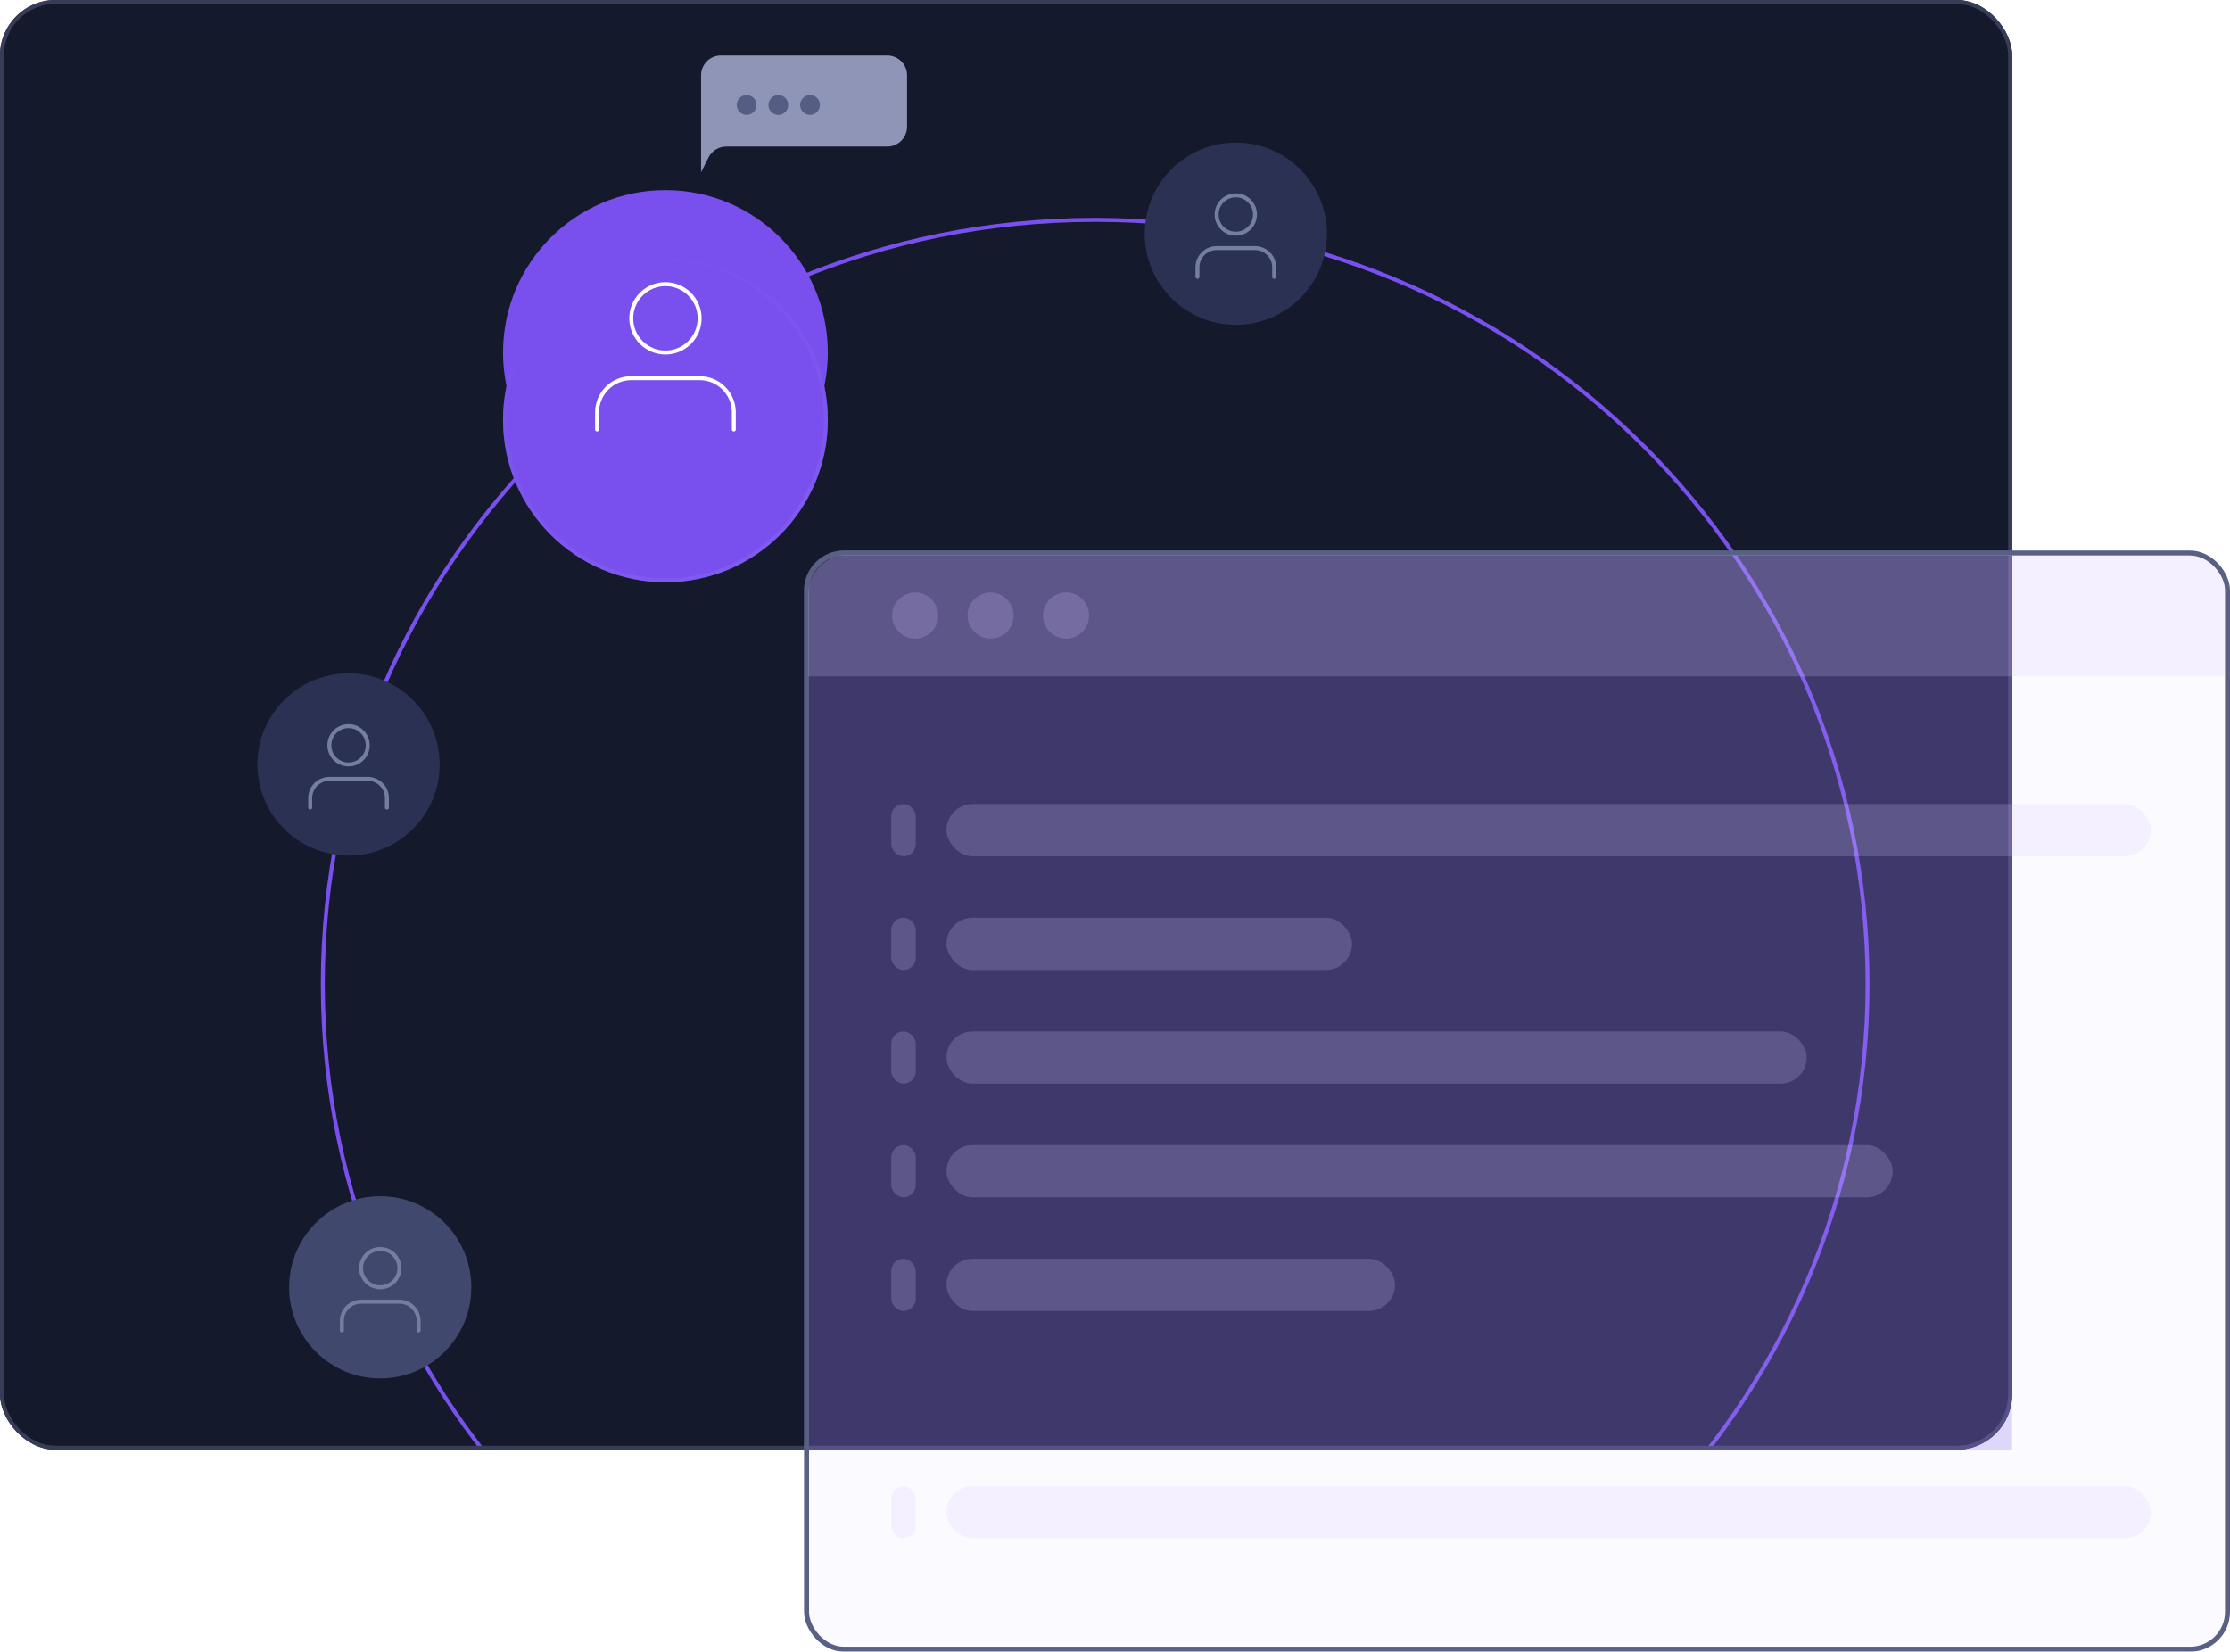 <svg width="563" height="417" viewBox="0 0 563 417" fill="none" xmlns="http://www.w3.org/2000/svg">
<g clip-path="url(#clip0_844_7034)">
<rect width="508" height="366" rx="14" fill="#15192C"/>
<path d="M471.5 248.5C471.5 355.086 384.2 441.5 276.5 441.5C168.8 441.5 81.5 355.086 81.5 248.5C81.5 141.914 168.8 55.5 276.5 55.5C384.2 55.5 471.5 141.914 471.5 248.5Z" stroke="#7950ED"/>
<g filter="url(#filter0_f_844_7034)">
<circle cx="168" cy="89" r="41" fill="#7950ED"/>
</g>
<g filter="url(#filter1_bd_844_7034)">
<circle cx="168" cy="89" r="41" fill="#7950ED"/>
<circle cx="168" cy="89" r="40.5" stroke="url(#paint0_linear_844_7034)"/>
</g>
<path d="M185.263 108.421V104.105C185.263 101.816 184.354 99.621 182.735 98.002C181.116 96.383 178.921 95.474 176.632 95.474H159.368C157.079 95.474 154.884 96.383 153.265 98.002C151.646 99.621 150.737 101.816 150.737 104.105V108.421" stroke="white" stroke-linecap="round" stroke-linejoin="round"/>
<path d="M168 89C172.767 89 176.632 85.135 176.632 80.368C176.632 75.601 172.767 71.737 168 71.737C163.233 71.737 159.368 75.601 159.368 80.368C159.368 85.135 163.233 89 168 89Z" stroke="white" stroke-linecap="round" stroke-linejoin="round"/>
<circle cx="96" cy="325" r="23" fill="#40486D"/>
<path d="M105.684 335.895V333.474C105.684 332.189 105.174 330.958 104.266 330.05C103.358 329.142 102.126 328.632 100.842 328.632H91.158C89.874 328.632 88.642 329.142 87.734 330.05C86.826 330.958 86.316 332.189 86.316 333.474V335.895" stroke="#767EA0" stroke-linecap="round" stroke-linejoin="round"/>
<path d="M96 325C98.674 325 100.842 322.832 100.842 320.158C100.842 317.484 98.674 315.316 96 315.316C93.326 315.316 91.158 317.484 91.158 320.158C91.158 322.832 93.326 325 96 325Z" stroke="#767EA0" stroke-linecap="round" stroke-linejoin="round"/>
<circle cx="88" cy="193" r="23" fill="#2A3152"/>
<path d="M97.684 203.895V201.474C97.684 200.189 97.174 198.958 96.266 198.05C95.358 197.142 94.126 196.632 92.842 196.632H83.158C81.874 196.632 80.642 197.142 79.734 198.05C78.826 198.958 78.316 200.189 78.316 201.474V203.895" stroke="#767EA0" stroke-linecap="round" stroke-linejoin="round"/>
<path d="M88 193C90.674 193 92.842 190.832 92.842 188.158C92.842 185.484 90.674 183.316 88 183.316C85.326 183.316 83.158 185.484 83.158 188.158C83.158 190.832 85.326 193 88 193Z" stroke="#767EA0" stroke-linecap="round" stroke-linejoin="round"/>
<circle cx="312" cy="59" r="23" fill="#2A3152"/>
<path d="M321.684 69.895V67.474C321.684 66.189 321.174 64.958 320.266 64.05C319.358 63.142 318.126 62.632 316.842 62.632H307.158C305.874 62.632 304.642 63.142 303.734 64.05C302.826 64.958 302.316 66.189 302.316 67.474V69.895" stroke="#767EA0" stroke-linecap="round" stroke-linejoin="round"/>
<path d="M312 59C314.674 59 316.842 56.832 316.842 54.158C316.842 51.484 314.674 49.316 312 49.316C309.326 49.316 307.158 51.484 307.158 54.158C307.158 56.832 309.326 59 312 59Z" stroke="#767EA0" stroke-linecap="round" stroke-linejoin="round"/>
<path d="M177 19C177 16.239 179.239 14 182 14H224C226.761 14 229 16.239 229 19V32C229 34.761 226.761 37 224 37H203H190H183.5H183.34C181.446 37 179.715 38.07 178.868 39.764L177 43.5V19Z" fill="#8E95B6"/>
<circle cx="188.5" cy="26.5" r="2.5" fill="#555D84"/>
<circle cx="196.5" cy="26.5" r="2.5" fill="#555D84"/>
<circle cx="204.5" cy="26.5" r="2.5" fill="#555D84"/>
</g>
<rect x="0.5" y="0.5" width="507" height="365" rx="13.5" stroke="#373D57"/>
<g opacity="0.35" clip-path="url(#clip1_844_7034)">
<g opacity="0.7" filter="url(#filter2_f_844_7034)">
<rect x="203" y="139" width="360" height="278" rx="10.069" fill="#8059EE"/>
</g>
</g>
<g filter="url(#filter3_b_844_7034)">
<rect x="203" y="139" width="360" height="278" rx="10.069" fill="#D8CBFF" fill-opacity="0.1"/>
<rect x="203.629" y="139.629" width="358.741" height="276.741" rx="9.439" stroke="#586184" stroke-width="1.259"/>
</g>
<rect x="238.961" y="203" width="304.039" height="13.185" rx="6.593" fill="#D8CBFF" fill-opacity="0.2"/>
<rect x="225" y="203" width="6.205" height="13.185" rx="3.102" fill="#D8CBFF" fill-opacity="0.2"/>
<rect x="238.961" y="231.697" width="102.38" height="13.185" rx="6.593" fill="#D8CBFF" fill-opacity="0.2"/>
<rect x="225" y="231.697" width="6.205" height="13.185" rx="3.102" fill="#D8CBFF" fill-opacity="0.2"/>
<rect x="238.961" y="260.396" width="217.171" height="13.185" rx="6.593" fill="#D8CBFF" fill-opacity="0.2"/>
<rect x="225" y="260.396" width="6.205" height="13.185" rx="3.102" fill="#D8CBFF" fill-opacity="0.2"/>
<rect x="238.961" y="289.094" width="238.888" height="13.185" rx="6.593" fill="#D8CBFF" fill-opacity="0.2"/>
<rect x="225" y="289.094" width="6.205" height="13.185" rx="3.102" fill="#D8CBFF" fill-opacity="0.2"/>
<rect x="238.961" y="317.789" width="113.239" height="13.185" rx="6.593" fill="#D8CBFF" fill-opacity="0.2"/>
<rect x="225" y="317.789" width="6.205" height="13.185" rx="3.102" fill="#D8CBFF" fill-opacity="0.2"/>
<rect x="238.961" y="375.185" width="304.039" height="13.185" rx="6.593" fill="#D8CBFF" fill-opacity="0.2"/>
<rect x="225" y="375.185" width="6.205" height="13.185" rx="3.102" fill="#D8CBFF" fill-opacity="0.2"/>
<g filter="url(#filter4_b_844_7034)">
<path d="M204.058 150.059C204.058 144.536 208.535 140.059 214.058 140.059H551.759C557.282 140.059 561.759 144.536 561.759 150.059V170.749H204.058V150.059Z" fill="#D8CBFF" fill-opacity="0.2"/>
</g>
<circle cx="231.044" cy="155.403" r="5.821" fill="#D8CBFF" fill-opacity="0.2"/>
<circle cx="250.094" cy="155.403" r="5.821" fill="#D8CBFF" fill-opacity="0.2"/>
<circle cx="269.143" cy="155.403" r="5.821" fill="#D8CBFF" fill-opacity="0.2"/>
<defs>
<filter id="filter0_f_844_7034" x="-294" y="-373" width="924" height="924" filterUnits="userSpaceOnUse" color-interpolation-filters="sRGB">
<feFlood flood-opacity="0" result="BackgroundImageFix"/>
<feBlend mode="normal" in="SourceGraphic" in2="BackgroundImageFix" result="shape"/>
<feGaussianBlur stdDeviation="210.5" result="effect1_foregroundBlur_844_7034"/>
</filter>
<filter id="filter1_bd_844_7034" x="79" y="17" width="178" height="178" filterUnits="userSpaceOnUse" color-interpolation-filters="sRGB">
<feFlood flood-opacity="0" result="BackgroundImageFix"/>
<feGaussianBlur in="BackgroundImageFix" stdDeviation="3.5"/>
<feComposite in2="SourceAlpha" operator="in" result="effect1_backgroundBlur_844_7034"/>
<feColorMatrix in="SourceAlpha" type="matrix" values="0 0 0 0 0 0 0 0 0 0 0 0 0 0 0 0 0 0 127 0" result="hardAlpha"/>
<feOffset dy="17"/>
<feGaussianBlur stdDeviation="24"/>
<feComposite in2="hardAlpha" operator="out"/>
<feColorMatrix type="matrix" values="0 0 0 0 0.474 0 0 0 0 0.314 0 0 0 0 0.929 0 0 0 0.45 0"/>
<feBlend mode="normal" in2="effect1_backgroundBlur_844_7034" result="effect2_dropShadow_844_7034"/>
<feBlend mode="normal" in="SourceGraphic" in2="effect2_dropShadow_844_7034" result="shape"/>
</filter>
<filter id="filter2_f_844_7034" x="-47" y="-111" width="860" height="778" filterUnits="userSpaceOnUse" color-interpolation-filters="sRGB">
<feFlood flood-opacity="0" result="BackgroundImageFix"/>
<feBlend mode="normal" in="SourceGraphic" in2="BackgroundImageFix" result="shape"/>
<feGaussianBlur stdDeviation="125" result="effect1_foregroundBlur_844_7034"/>
</filter>
<filter id="filter3_b_844_7034" x="188" y="124" width="390" height="308" filterUnits="userSpaceOnUse" color-interpolation-filters="sRGB">
<feFlood flood-opacity="0" result="BackgroundImageFix"/>
<feGaussianBlur in="BackgroundImageFix" stdDeviation="7.5"/>
<feComposite in2="SourceAlpha" operator="in" result="effect1_backgroundBlur_844_7034"/>
<feBlend mode="normal" in="SourceGraphic" in2="effect1_backgroundBlur_844_7034" result="shape"/>
</filter>
<filter id="filter4_b_844_7034" x="194.058" y="130.059" width="377.701" height="50.69" filterUnits="userSpaceOnUse" color-interpolation-filters="sRGB">
<feFlood flood-opacity="0" result="BackgroundImageFix"/>
<feGaussianBlur in="BackgroundImageFix" stdDeviation="5"/>
<feComposite in2="SourceAlpha" operator="in" result="effect1_backgroundBlur_844_7034"/>
<feBlend mode="normal" in="SourceGraphic" in2="effect1_backgroundBlur_844_7034" result="shape"/>
</filter>
<linearGradient id="paint0_linear_844_7034" x1="156.286" y1="49.783" x2="191.429" y2="121.851" gradientUnits="userSpaceOnUse">
<stop stop-color="#7950ED" stop-opacity="0.5"/>
<stop offset="1" stop-color="#8963F4" stop-opacity="0.5"/>
</linearGradient>
<clipPath id="clip0_844_7034">
<rect width="508" height="366" rx="14" fill="white"/>
</clipPath>
<clipPath id="clip1_844_7034">
<rect width="508" height="366" fill="white" transform="translate(0 0.16)"/>
</clipPath>
</defs>
</svg>
